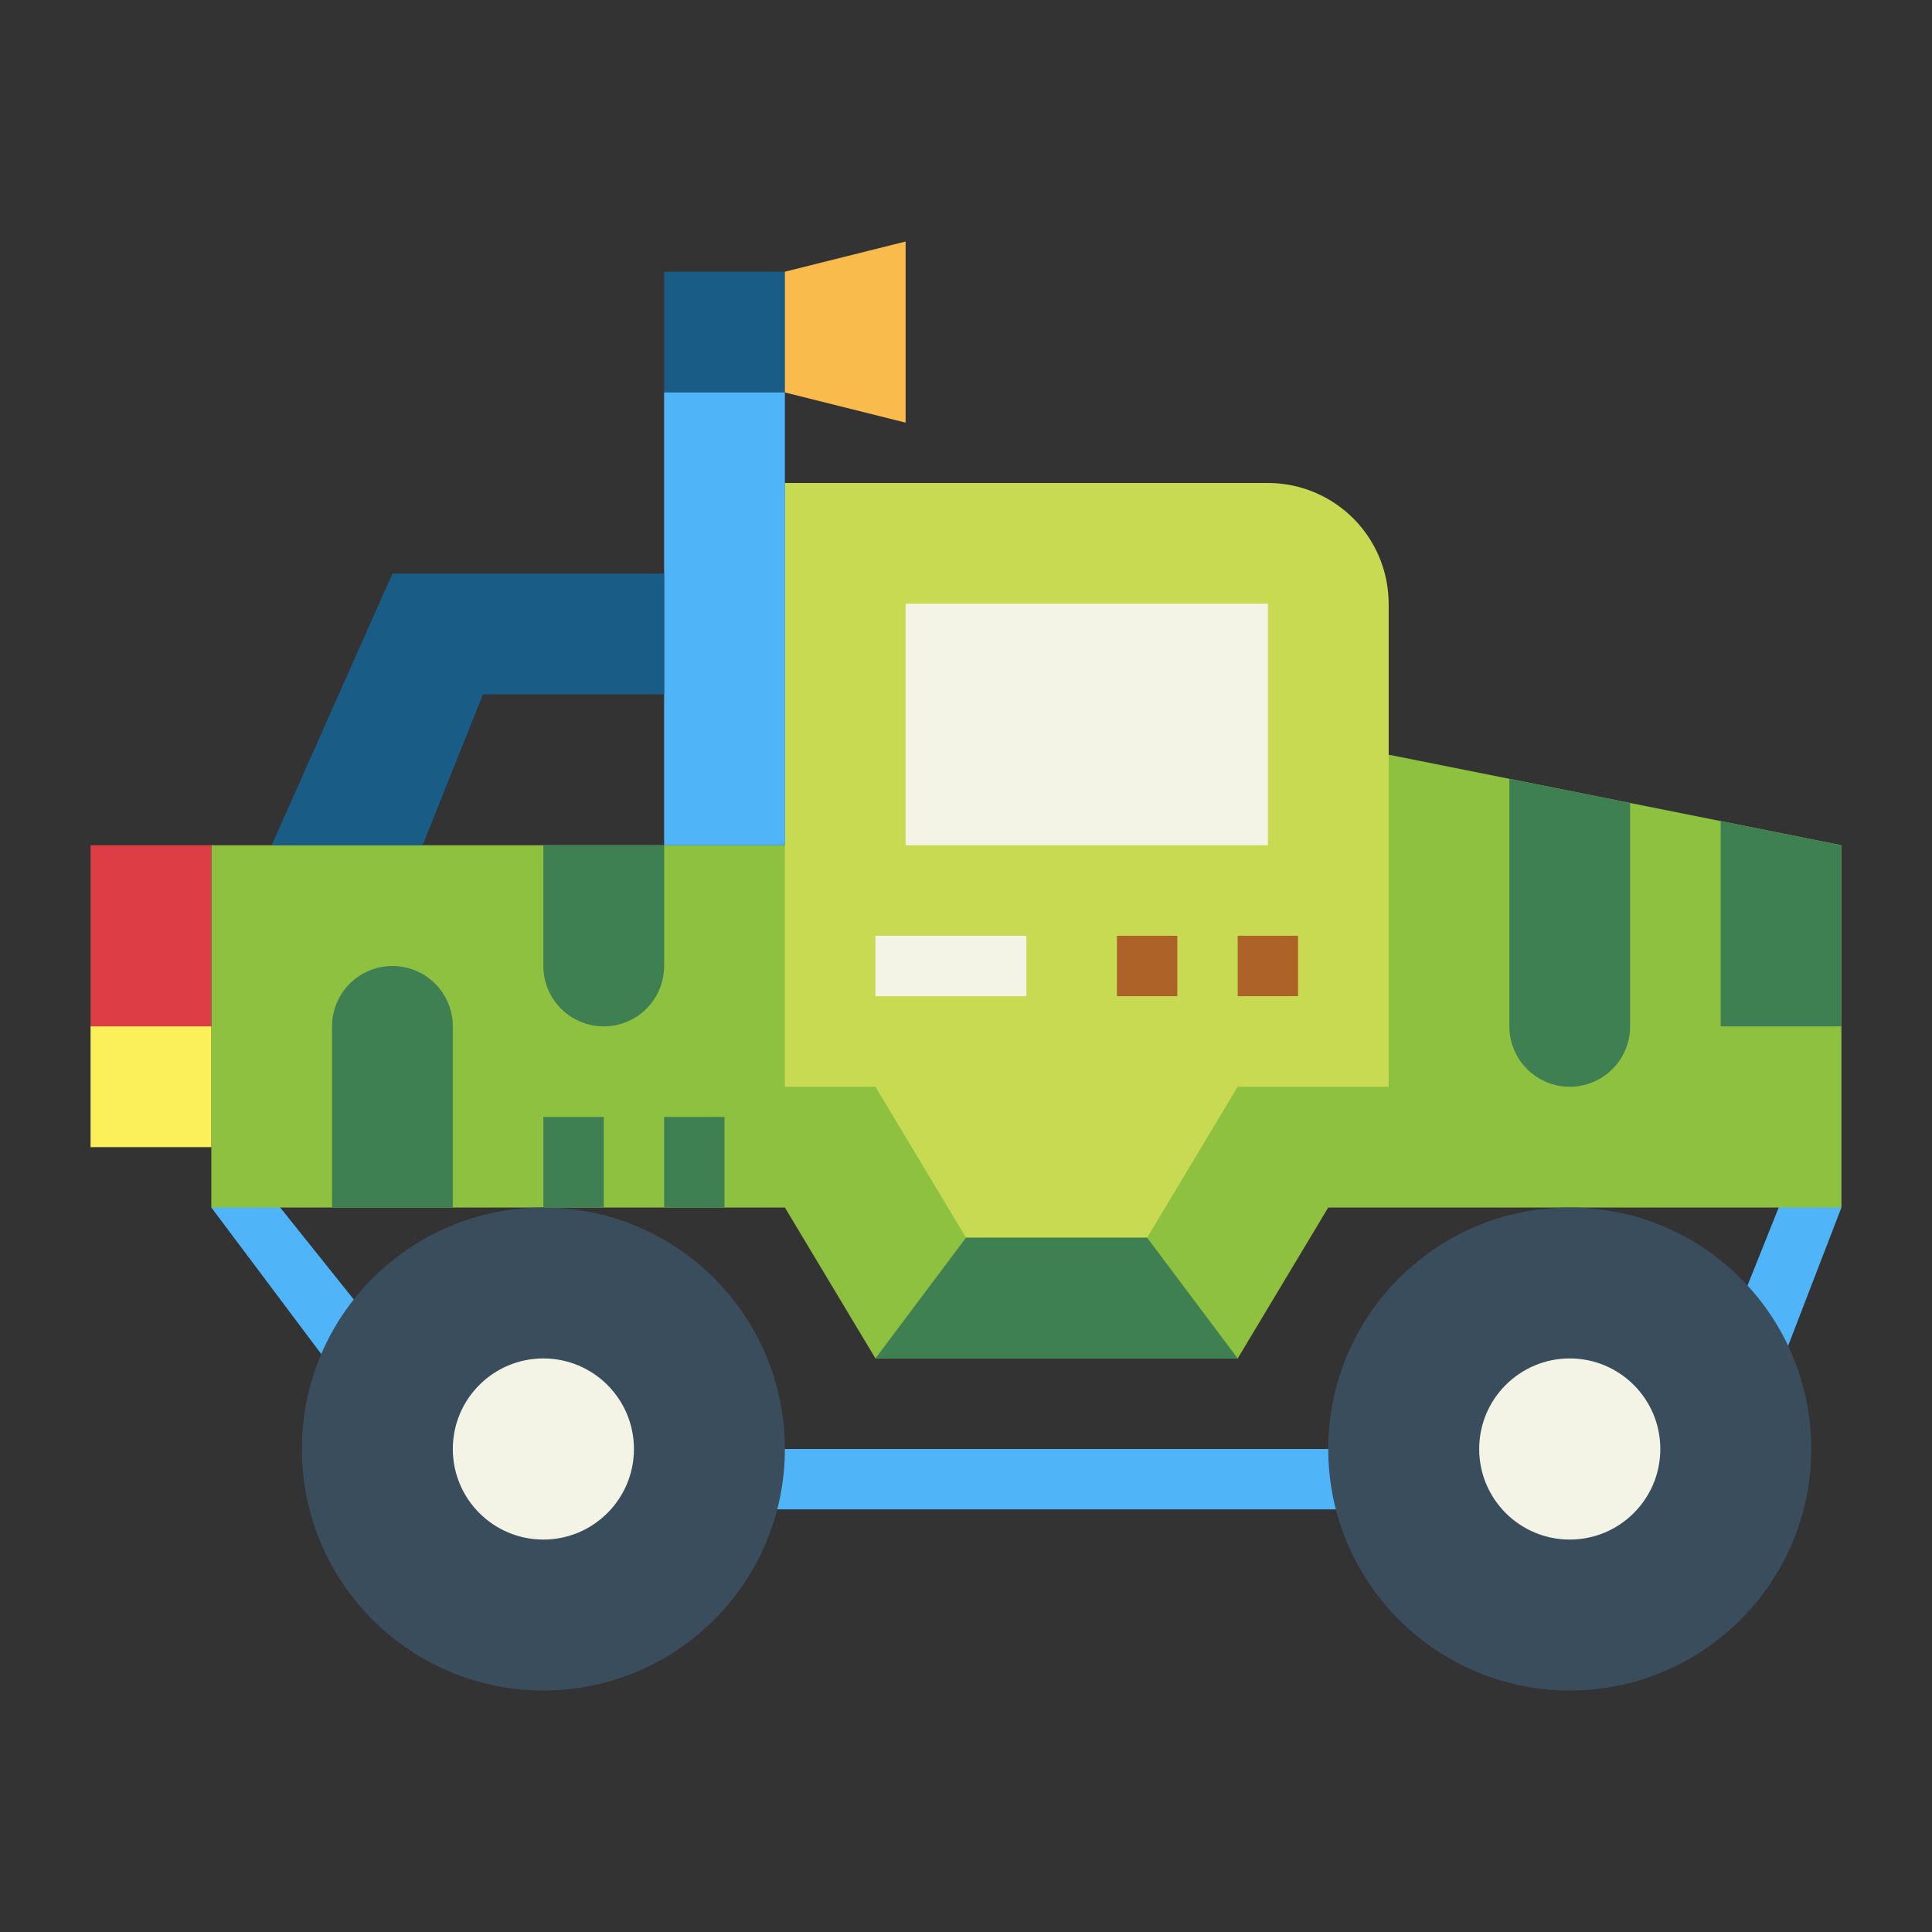<svg height="512" viewBox="0 0 64 64" width="512" xmlns="http://www.w3.org/2000/svg"><rect x="0" y="0" width="64" height="64" fill="#333333" stroke="none"/><g id="flat"><path d="m24 48h22v2h-22z" fill="#50b4f8"/><path d="m11.219 45.625-4.219-5.625 1.781-.625 4 5z" fill="#50b4f8"/><path d="m58.929 45.372-1.858-.744 2-5 1.929.372z" fill="#50b4f8"/><path d="m46 25v-5l-4-4h-16v12h-19v12h19l3 5h12l3-5h17v-12z" fill="#8ec13f"/><path d="m26 36h3l3 5h6l3-5h5v-16a4 4 0 0 0 -4-4h-16z" fill="#c8d952"/><circle cx="18" cy="48" fill="#394d5c" r="8"/><circle cx="18" cy="48" fill="#f4f4e6" r="3"/><circle cx="52" cy="48" fill="#394d5c" r="8"/><circle cx="52" cy="48" fill="#f4f4e6" r="3"/><path d="m3 28h4v6h-4z" fill="#dd3e46"/><path d="m57 34h4v-6l-4-.8z" fill="#3e8051"/><path d="m3 34h4v4h-4z" fill="#fcf05a"/><path d="m30 20h12v8h-12z" fill="#f4f4e6"/><path d="m29 31h5v2h-5z" fill="#f4f4e6"/><g fill="#3e8051"><path d="m50 25.8v8.2a2 2 0 0 0 4 0v-7.4z"/><path d="m18 28v4a2 2 0 0 0 4 0v-4z"/><path d="m13 32a2 2 0 0 0 -2 2v6h4v-6a2 2 0 0 0 -2-2z"/><path d="m18 37h2v3h-2z"/><path d="m22 37h2v3h-2z"/></g><path d="m22 9h4v4h-4z" fill="#195c85"/><path d="m30 14-4-1v-4l4-1z" fill="#f9bb4b"/><path d="m22 13h4v15h-4z" fill="#50b4f8"/><path d="m22 19h-9l-4 9h5l2-5h6z" fill="#195c85"/><path d="m41 31h2v2h-2z" fill="#ad6327"/><path d="m37 31h2v2h-2z" fill="#ad6327"/><path d="m29 45 3-4h6l3 4z" fill="#3e8051"/></g></svg>